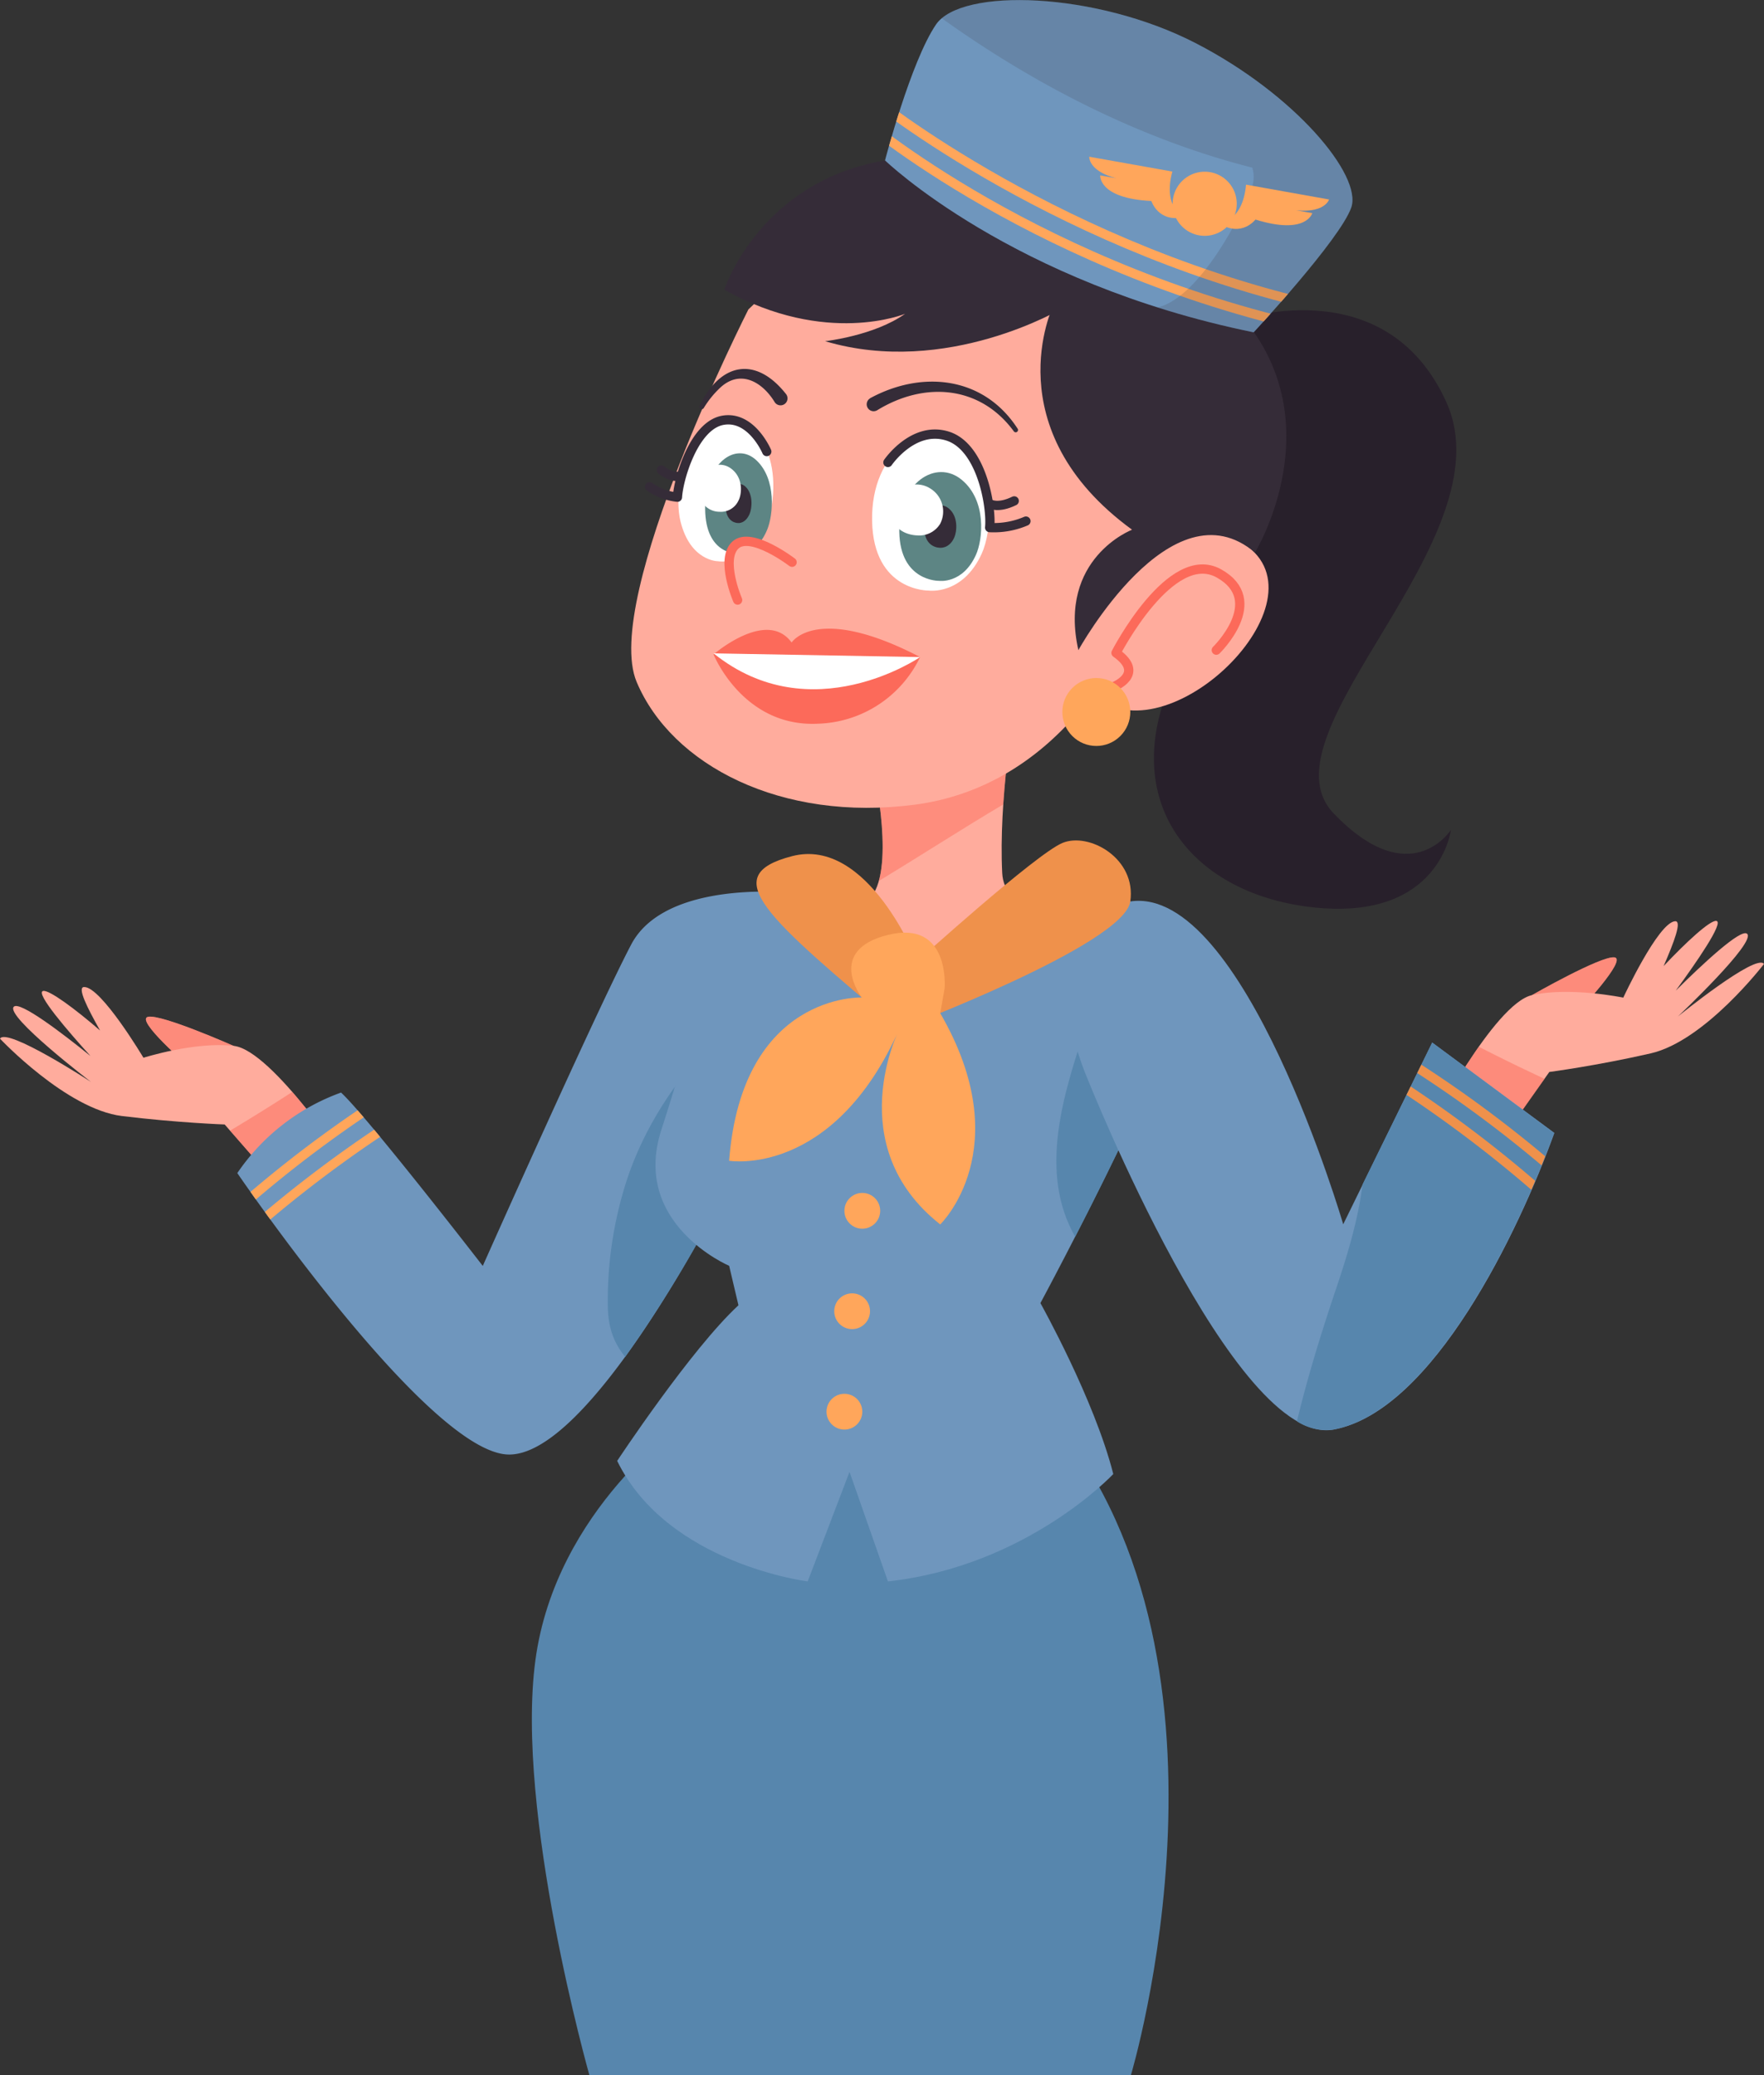 <svg xmlns="http://www.w3.org/2000/svg" xmlns:xlink="http://www.w3.org/1999/xlink" viewBox="0 0 379.6 446.63"><rect x="0" y="0" width="379.6" height="446.63" fill="#333333" stroke="none"/><defs><style>.cls-1,.cls-10,.cls-16,.cls-21,.cls-6{fill:none;}.cls-13,.cls-2{fill:#ffac9d;}.cls-12,.cls-3,.cls-4{fill:#fc6a5a;}.cls-3{opacity:0.5;}.cls-4{opacity:0.48;}.cls-5{fill:#28202b;}.cls-13,.cls-6{stroke:#fc6a5a;}.cls-10,.cls-13,.cls-6{stroke-linecap:round;stroke-linejoin:round;}.cls-10,.cls-13,.cls-16,.cls-21,.cls-6{stroke-width:2px;}.cls-7{fill:#ffa65b;}.cls-17,.cls-8{fill:#352c38;}.cls-9{fill:#fff;}.cls-10{stroke:#352c38;}.cls-11{fill:#5d8584;}.cls-14{fill:#6f96bd;}.cls-15{clip-path:url(#clip-path);}.cls-16{stroke:#ffa65b;}.cls-16,.cls-21{stroke-miterlimit:10;}.cls-17{opacity:0.16;}.cls-18{fill:#5786ad;}.cls-19{clip-path:url(#clip-path-2);}.cls-20{clip-path:url(#clip-path-3);}.cls-21{stroke:#ef914b;}.cls-22{fill:#ef914b;}</style><clipPath id="clip-path"><path class="cls-1" d="M190.45,34.52s27.25,26.38,79.33,37c0,0,18.61-20,21-26.86s-12-24.29-33.48-35.37-50.46-12-55.89-4S190.45,34.52,190.45,34.52Z"/></clipPath><clipPath id="clip-path-2"><path class="cls-1" d="M170.45,192.15s-27.19-3-34.62,11.12-31.94,69.17-31.94,69.17-24.84-32.11-30.5-37.31a45.7,45.7,0,0,0-22.32,17.33s40.19,59,57.8,60.54,46-54.43,46-54.43Z"/></clipPath><clipPath id="clip-path-3"><path class="cls-1" d="M308.2,224.37l-15,30.55c-1,8-3.43,15.77-6,23.36-3.07,9.19-5.86,18.25-8.11,27.6a11.55,11.55,0,0,0,7.83,1.78c21.33-4,39.84-42.62,47.49-63.84Z"/></clipPath></defs><g id="Camada_2" data-name="Camada 2"><g id="BACKGROUND"><path class="cls-2" d="M331.49,218.89l-1.82-4.73s14.77-8.45,17.72-8.13-7.65,11.54-7.65,11.54Z"/><path class="cls-3" d="M331.49,218.89l-1.82-4.73s14.77-8.45,17.72-8.13-7.65,11.54-7.65,11.54Z"/><path class="cls-2" d="M329.67,214.16c8.17-1.84,19.65.54,19.65.54s7.48-16.12,11.13-16.44c1.57-.14-.21,4.48-2.45,9.65,4.79-5.1,10-9.91,11.34-9.72,1.74.25-4.41,9.1-8.73,15,5.64-5.59,13.95-13.39,15.34-12.24,2.13,1.77-14.88,17.81-14.88,17.81s16.83-13.68,18.53-11.31c0,0-12.66,16.57-24.39,19.25s-21.81,4-21.81,4l-20,28.33-5.78-16.24S321.51,216,329.67,214.16Z"/><path class="cls-3" d="M318.22,225.27q7,3.58,14.16,6.91l-19,26.89-5.78-16.24A173.39,173.39,0,0,1,318.22,225.27Z"/></g><g id="OBJECTS"><path class="cls-2" d="M187.66,164s4.9,20.75.34,28.3-36.07-15.72-37.61,22.64,89.17,13.2,97.89-2.52-31.81-8.8-32.61-24.52,2.58-35,2.58-35Z"/><path class="cls-4" d="M189.1,189.6c9-5.44,17.79-11.14,26.8-16.49.73-10.93,2.35-20.2,2.35-20.2L187.66,164S191.62,180.73,189.1,189.6Z"/><path class="cls-5" d="M265.28,69.18s32.77-12,46,17.45S270.47,157.85,287,175.06s25.23,3.54,25.23,3.54-2.35,19.33-29,16.74-42.92-22.64-30.89-49.28S265.28,69.18,265.28,69.18Z"/><path class="cls-2" d="M161.05,66.59s-31.6,62.25-24.05,80.17,31.13,30.19,59.89,26.41,46.69-29.71,52.82-56.12-17-59.42-17-59.42S188.88,39.23,161.05,66.59Z"/><path class="cls-2" d="M240.75,125.54s15.57-20.75,29.24-6.6-23.11,47.16-36.78,28.29S240.75,125.54,240.75,125.54Z"/><path class="cls-6" d="M239.57,147.82s7.08-2.71.59-7.31c0,0,11.79-22.94,22.17-17.09s-.59,16.5-.59,16.5"/><circle class="cls-7" cx="235.92" cy="153.23" r="7.31" transform="translate(-39.25 211.7) rotate(-45)"/><path class="cls-8" d="M226.61,65.88s-12.74,26.41,17,48.12c0,0-16,6.12-11.55,25.92,0,0,20-36.31,38-21,0,0,17.45-28.54-3.77-51.88C249.7,48.89,230.85,52,226.61,65.88Z"/><path class="cls-8" d="M228.61,66.35s-24.88,14.86-51.05,7.08c0,0,10.61-1.18,17.21-5.9,0,0-17,7.08-38.91-5.19,0,0,11.79-36.31,58.72-27.11S228.61,66.35,228.61,66.35Z"/><path class="cls-9" d="M199.87,127.1s-11.92.23-12.2-15S199,89.56,206.84,96s6.57,18.41,4.42,23.15C207.16,128.14,199.87,127.1,199.87,127.1Z"/><path class="cls-10" d="M191.08,99.52s5.45-8,12.84-5.67,9.5,15.37,9.05,19.69a17.5,17.5,0,0,0,7.8-1.39"/><path class="cls-10" d="M213.1,108.48s1.72,1,5.15-.68"/><path class="cls-11" d="M202.05,125s-8.34.16-8.53-10.52,7.95-15.73,13.4-11.25,4.6,12.88,3.09,16.19C207.15,125.75,202.05,125,202.05,125Z"/><path class="cls-8" d="M202.24,117.88s-3.25.07-3.33-4.1,3.1-6.13,5.23-4.38,1.79,5,1.2,6.31C204.23,118.16,202.24,117.88,202.24,117.88Z"/><path class="cls-9" d="M197.34,115.22s-5.27,0-5.52-5a5.45,5.45,0,0,1,8.34-5.11,5.8,5.8,0,0,1,2.15,7.63A5.27,5.27,0,0,1,197.34,115.22Z"/><path class="cls-8" d="M187.21,85.72C198.45,79.6,211.73,81,219,92.28a.5.5,0,0,1-.81.58c-7.31-10-19.34-10.78-29.44-4.56a1.49,1.49,0,1,1-1.5-2.58Z"/><path class="cls-9" d="M154.47,120.78s9.44,1.72,11.6-11.94S159.88,87.23,152.87,92s-7.56,15.67-6.44,20.18C148.54,120.79,154.47,120.78,154.47,120.78Z"/><path class="cls-10" d="M165,97.18s-3.32-7.86-9.49-6.72S146,103,145.78,107a12.77,12.77,0,0,1-6-2.24"/><path class="cls-10" d="M146.31,102.42s-1.49.64-4-1.27"/><path class="cls-11" d="M158.59,119.14s-6.78.22-6.85-9.63,6.59-14.57,11-10.48,3.63,11.83,2.38,14.9C162.73,119.77,158.59,119.14,158.59,119.14Z"/><path class="cls-8" d="M158.8,112.56s-2.64.08-2.67-3.76,2.57-5.68,4.28-4.08,1.42,4.61.93,5.8C160.41,112.8,158.8,112.56,158.8,112.56Z"/><path class="cls-9" d="M154.84,110.14a4.46,4.46,0,0,1-4.45-4.6c-.16-4.62,4-6.76,6.82-4.78s2.45,5.6,1.69,7A4.17,4.17,0,0,1,154.84,110.14Z"/><path class="cls-8" d="M166.65,86.45c-2.75-4.44-7.58-7.07-11.9-2.79a20.65,20.65,0,0,0-3.3,4.14.5.5,0,0,1-.87-.5c4.38-9.17,12-10.82,18.57-2.49a1.5,1.5,0,1,1-2.5,1.64Z"/><path class="cls-12" d="M153.55,140.84s11.43-9.93,16.8-2.56c0,0,5.33-8.47,27.65,3.13a25.21,25.21,0,0,1-22,14.34C159.88,156.54,153.55,140.84,153.55,140.84Z"/><path class="cls-9" d="M153.56,140.61l44.44.8S174.55,157.51,153.56,140.61Z"/><path class="cls-13" d="M158.73,129.14s-3.8-8.79-.46-11.85S170.45,121,170.45,121"/><path class="cls-14" d="M190.45,34.52s27.25,26.38,79.33,37c0,0,18.61-20,21-26.86s-12-24.29-33.48-35.37-50.46-12-55.89-4S190.45,34.52,190.45,34.52Z"/><g class="cls-15"><path class="cls-16" d="M184.85,25.1s39,33.71,101.4,46.42"/><path class="cls-16" d="M187.44,20.86s41.17,33.57,100.24,45.89"/></g><path class="cls-17" d="M257.26,9.29C237.12-1.12,210.33-2.58,202.63,3.91,218.75,15.47,242,29.1,269.47,36.08a6.6,6.6,0,0,1,.06,3.81C267.42,46,258.2,64,249.12,66.16a203.85,203.85,0,0,0,20.66,5.36s18.61-20,21-26.86S278.72,20.37,257.26,9.29Z"/><path class="cls-7" d="M252.45,42.64a6.9,6.9,0,1,0,8-5.58A6.9,6.9,0,0,0,252.45,42.64Z"/><path class="cls-7" d="M254.84,46.72s-4.69-1.92-2.56-9.8L234.4,33.73s-.33,4.16,9.36,5.26l-7-1.24s-.46,4.93,11,5.51C247.79,43.26,249.22,48,254.84,46.72Z"/><path class="cls-7" d="M262.35,48.05s5.06-.17,5.79-8.31L286,42.93s-1.13,4-10.61,1.7l7,1.24s-1.27,4.79-12.22,1.38C270.16,47.25,267.18,51.19,262.35,48.05Z"/><path class="cls-2" d="M49,230l1.32-4.89s-15.55-6.9-18.46-6.28,8.8,10.69,8.8,10.69Z"/><path class="cls-3" d="M49,230l1.32-4.89s-15.55-6.9-18.46-6.28,8.8,10.69,8.8,10.69Z"/><path class="cls-2" d="M50.35,225.09c-8.3-1-19.48,2.55-19.48,2.55s-9.09-15.27-12.76-15.22c-1.58,0,.66,4.44,3.42,9.35-5.28-4.58-11-8.83-12.27-8.5-1.71.43,5.32,8.6,10.22,14-6.18-5-15.25-11.9-16.51-10.61-1.94,2,16.62,16.19,16.62,16.19S1.45,221,0,223.53c0,0,14.3,15.19,26.24,16.65S48.35,242,48.35,242l22.82,26.13,4.09-16.75S58.66,226.08,50.35,225.09Z"/><path class="cls-3" d="M62.89,235q-6.62,4.29-13.38,8.33l21.66,24.8,4.09-16.75A175.41,175.41,0,0,0,62.89,235Z"/><path class="cls-14" d="M170.45,192.15s-27.19-3-34.62,11.12-31.94,69.17-31.94,69.17-24.84-32.11-30.5-37.31a45.7,45.7,0,0,0-22.32,17.33s40.19,59,57.8,60.54,46-54.43,46-54.43Z"/><path class="cls-18" d="M134.79,254.25a84.33,84.33,0,0,0-4,26.3c0,4.39.9,7.93,3.65,11.33a.64.64,0,0,1,.1.13,285.15,285.15,0,0,0,20.37-33.44l10.59-45.29C151.78,223.79,140.2,237.64,134.79,254.25Z"/><g class="cls-19"><path class="cls-16" d="M81.12,237.37A264.17,264.17,0,0,0,45.87,265"/><path class="cls-16" d="M84.49,241.69A270,270,0,0,0,49.2,269"/></g><path class="cls-18" d="M147.59,305.77s-28,18.87-32.38,51.56,11.63,89.3,11.63,89.3H243.35s27.49-91.18-18.73-143.69S147.59,305.77,147.59,305.77Z"/><path class="cls-14" d="M170.45,192.15l23.06,29.36L223.89,194s31.54-2.69,33.43,9.1-33.43,77.34-33.43,77.34,11.62,20.75,15.68,36.79c0,0-18.53,19.81-48.49,23.11l-8.27-23.58-9,23.58s-30.18-3.78-41-25.94c0,0,15.88-24.05,26.1-33.49l-2-8.49s-21.14-9-14.6-29.24,8.09-28.29,8.09-28.29S134.51,189.19,170.45,192.15Z"/><path class="cls-18" d="M231.37,266.17c3.49-6.79,7.75-15.29,11.82-23.88-3.8-6.94-6.57-14.69-9.33-21.9C228.67,235.71,223.48,252.32,231.37,266.17Z"/><circle class="cls-7" cx="185.56" cy="260.58" r="3.85"/><circle class="cls-7" cx="183.37" cy="282.19" r="3.85"/><circle class="cls-7" cx="181.71" cy="303.81" r="3.85"/><path class="cls-14" d="M234,232.1s31.64,79.53,53,75.56,39.84-42.62,47.49-63.84L308.2,224.37l-19.15,39.11S267.67,190.36,243.23,194,234,232.1,234,232.1Z"/><path class="cls-18" d="M308.2,224.37l-15,30.55c-1,8-3.43,15.77-6,23.36-3.07,9.19-5.86,18.25-8.11,27.6a11.55,11.55,0,0,0,7.83,1.78c21.33-4,39.84-42.62,47.49-63.84Z"/><g class="cls-20"><path class="cls-21" d="M338.74,255.59a264.42,264.42,0,0,0-35.69-27.07"/><path class="cls-21" d="M335.42,259.94a271,271,0,0,0-35.35-27.21"/></g><path class="cls-22" d="M197.38,206.89S186.86,180,170.45,184.25s-5.37,13.21,23.06,37.26c0,0,48.36-18.19,49.72-27.49s-8.89-15-14.62-12.6S197.38,206.89,197.38,206.89Z"/><path class="cls-7" d="M203.28,212.68s1.25-14.81-12.2-11.48-5.64,13.47-5.64,13.47-25.75-1-28.54,35.14c0,0,22.33,3.77,36.61-28.3,0,0-12.74,25,8.82,42,0,0,16.92-16.28,0-45.46Z"/></g></g></svg>
